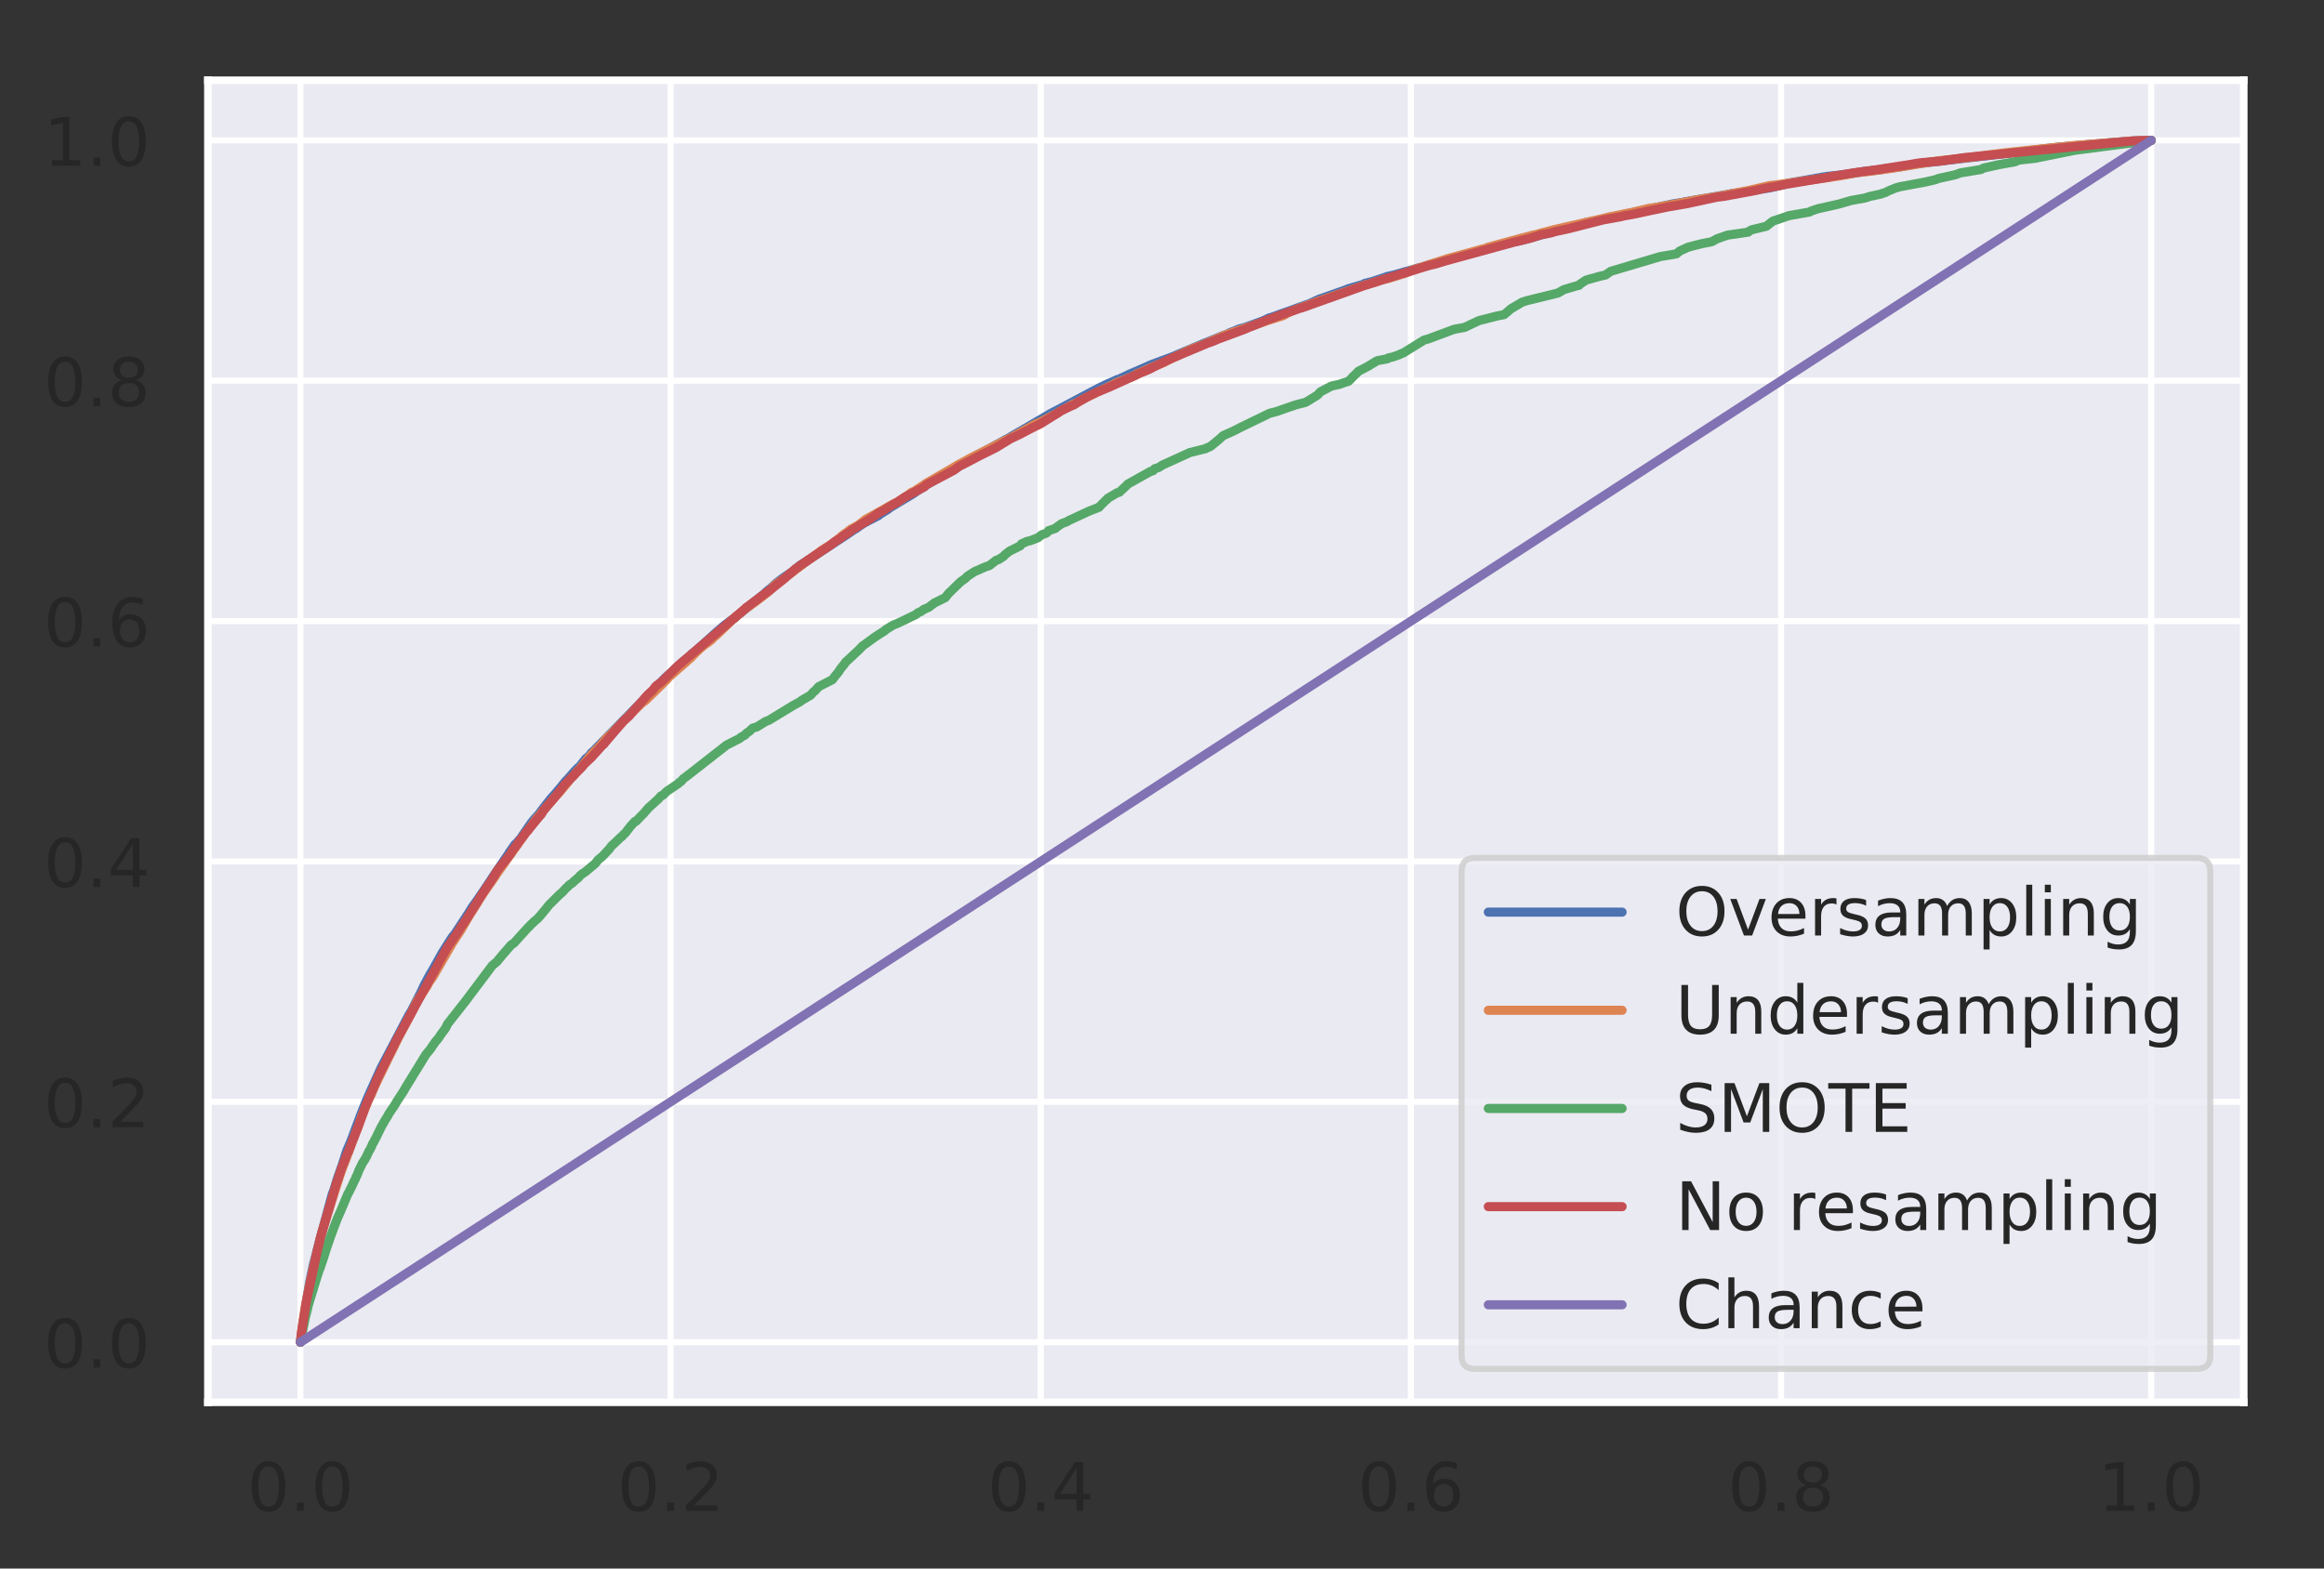 <?xml version="1.0" encoding="utf-8" standalone="no"?>
<!DOCTYPE svg PUBLIC "-//W3C//DTD SVG 1.1//EN"
  "http://www.w3.org/Graphics/SVG/1.1/DTD/svg11.dtd">
<!-- Created with matplotlib (http://matplotlib.org/) -->
<svg version="1.1" viewBox="0 0 382.193 257.986" xmlns="http://www.w3.org/2000/svg" xmlns:xlink="http://www.w3.org/1999/xlink">
 <rect x="0" y="0" width="382.193" height="257.986" fill="#333333" stroke="none"/>
 <defs>
  <style type="text/css">
*{stroke-linecap:butt;stroke-linejoin:round;}
  </style>
 </defs>
 <g id="figure_1">
  <g id="patch_1">
   <path d="M 0 257.986 
L 382.193 257.986 
L 382.193 0 
L 0 0 
z
" style="fill:none;"/>
  </g>
  <g id="axes_1">
   <g id="patch_2">
    <path d="M 34.193 230.64 
L 368.993 230.64 
L 368.993 13.2 
L 34.193 13.2 
z
" style="fill:#eaeaf2;"/>
   </g>
   <g id="matplotlib.axis_1">
    <g id="xtick_1">
     <g id="line2d_1">
      <path clip-path="url(#p446c14ce14)" d="M 49.412 230.64 
L 49.412 13.2 
" style="fill:none;stroke:#ffffff;stroke-linecap:round;"/>
     </g>
     <g id="text_1">
      <!-- 0.0 -->
      <defs>
       <path d="M 31.781 66.406 
Q 24.172 66.406 20.328 58.906 
Q 16.5 51.422 16.5 36.375 
Q 16.5 21.391 20.328 13.891 
Q 24.172 6.391 31.781 6.391 
Q 39.453 6.391 43.281 13.891 
Q 47.125 21.391 47.125 36.375 
Q 47.125 51.422 43.281 58.906 
Q 39.453 66.406 31.781 66.406 
z
M 31.781 74.219 
Q 44.047 74.219 50.516 64.516 
Q 56.984 54.828 56.984 36.375 
Q 56.984 17.969 50.516 8.266 
Q 44.047 -1.422 31.781 -1.422 
Q 19.531 -1.422 13.062 8.266 
Q 6.594 17.969 6.594 36.375 
Q 6.594 54.828 13.062 64.516 
Q 19.531 74.219 31.781 74.219 
z
" id="DejaVuSans-30"/>
       <path d="M 10.688 12.406 
L 21 12.406 
L 21 0 
L 10.688 0 
z
" id="DejaVuSans-2e"/>
      </defs>
      <g style="fill:#262626;" transform="translate(40.665 248.498)scale(0.11 -0.11)">
       <use xlink:href="#DejaVuSans-30"/>
       <use x="63.623" xlink:href="#DejaVuSans-2e"/>
       <use x="95.41" xlink:href="#DejaVuSans-30"/>
      </g>
     </g>
    </g>
    <g id="xtick_2">
     <g id="line2d_2">
      <path clip-path="url(#p446c14ce14)" d="M 110.284 230.64 
L 110.284 13.2 
" style="fill:none;stroke:#ffffff;stroke-linecap:round;"/>
     </g>
     <g id="text_2">
      <!-- 0.2 -->
      <defs>
       <path d="M 19.188 8.297 
L 53.609 8.297 
L 53.609 0 
L 7.328 0 
L 7.328 8.297 
Q 12.938 14.109 22.625 23.891 
Q 32.328 33.688 34.812 36.531 
Q 39.547 41.844 41.422 45.531 
Q 43.312 49.219 43.312 52.781 
Q 43.312 58.594 39.234 62.25 
Q 35.156 65.922 28.609 65.922 
Q 23.969 65.922 18.812 64.312 
Q 13.672 62.703 7.812 59.422 
L 7.812 69.391 
Q 13.766 71.781 18.938 73 
Q 24.125 74.219 28.422 74.219 
Q 39.75 74.219 46.484 68.547 
Q 53.219 62.891 53.219 53.422 
Q 53.219 48.922 51.531 44.891 
Q 49.859 40.875 45.406 35.406 
Q 44.188 33.984 37.641 27.219 
Q 31.109 20.453 19.188 8.297 
z
" id="DejaVuSans-32"/>
      </defs>
      <g style="fill:#262626;" transform="translate(101.538 248.498)scale(0.11 -0.11)">
       <use xlink:href="#DejaVuSans-30"/>
       <use x="63.623" xlink:href="#DejaVuSans-2e"/>
       <use x="95.41" xlink:href="#DejaVuSans-32"/>
      </g>
     </g>
    </g>
    <g id="xtick_3">
     <g id="line2d_3">
      <path clip-path="url(#p446c14ce14)" d="M 171.157 230.64 
L 171.157 13.2 
" style="fill:none;stroke:#ffffff;stroke-linecap:round;"/>
     </g>
     <g id="text_3">
      <!-- 0.4 -->
      <defs>
       <path d="M 37.797 64.312 
L 12.891 25.391 
L 37.797 25.391 
z
M 35.203 72.906 
L 47.609 72.906 
L 47.609 25.391 
L 58.016 25.391 
L 58.016 17.188 
L 47.609 17.188 
L 47.609 0 
L 37.797 0 
L 37.797 17.188 
L 4.891 17.188 
L 4.891 26.703 
z
" id="DejaVuSans-34"/>
      </defs>
      <g style="fill:#262626;" transform="translate(162.41 248.498)scale(0.11 -0.11)">
       <use xlink:href="#DejaVuSans-30"/>
       <use x="63.623" xlink:href="#DejaVuSans-2e"/>
       <use x="95.41" xlink:href="#DejaVuSans-34"/>
      </g>
     </g>
    </g>
    <g id="xtick_4">
     <g id="line2d_4">
      <path clip-path="url(#p446c14ce14)" d="M 232.03 230.64 
L 232.03 13.2 
" style="fill:none;stroke:#ffffff;stroke-linecap:round;"/>
     </g>
     <g id="text_4">
      <!-- 0.6 -->
      <defs>
       <path d="M 33.016 40.375 
Q 26.375 40.375 22.484 35.828 
Q 18.609 31.297 18.609 23.391 
Q 18.609 15.531 22.484 10.953 
Q 26.375 6.391 33.016 6.391 
Q 39.656 6.391 43.531 10.953 
Q 47.406 15.531 47.406 23.391 
Q 47.406 31.297 43.531 35.828 
Q 39.656 40.375 33.016 40.375 
z
M 52.594 71.297 
L 52.594 62.312 
Q 48.875 64.062 45.094 64.984 
Q 41.312 65.922 37.594 65.922 
Q 27.828 65.922 22.672 59.328 
Q 17.531 52.734 16.797 39.406 
Q 19.672 43.656 24.016 45.922 
Q 28.375 48.188 33.594 48.188 
Q 44.578 48.188 50.953 41.516 
Q 57.328 34.859 57.328 23.391 
Q 57.328 12.156 50.688 5.359 
Q 44.047 -1.422 33.016 -1.422 
Q 20.359 -1.422 13.672 8.266 
Q 6.984 17.969 6.984 36.375 
Q 6.984 53.656 15.188 63.938 
Q 23.391 74.219 37.203 74.219 
Q 40.922 74.219 44.703 73.484 
Q 48.484 72.75 52.594 71.297 
z
" id="DejaVuSans-36"/>
      </defs>
      <g style="fill:#262626;" transform="translate(223.283 248.498)scale(0.11 -0.11)">
       <use xlink:href="#DejaVuSans-30"/>
       <use x="63.623" xlink:href="#DejaVuSans-2e"/>
       <use x="95.41" xlink:href="#DejaVuSans-36"/>
      </g>
     </g>
    </g>
    <g id="xtick_5">
     <g id="line2d_5">
      <path clip-path="url(#p446c14ce14)" d="M 292.903 230.64 
L 292.903 13.2 
" style="fill:none;stroke:#ffffff;stroke-linecap:round;"/>
     </g>
     <g id="text_5">
      <!-- 0.8 -->
      <defs>
       <path d="M 31.781 34.625 
Q 24.75 34.625 20.719 30.859 
Q 16.703 27.094 16.703 20.516 
Q 16.703 13.922 20.719 10.156 
Q 24.75 6.391 31.781 6.391 
Q 38.812 6.391 42.859 10.172 
Q 46.922 13.969 46.922 20.516 
Q 46.922 27.094 42.891 30.859 
Q 38.875 34.625 31.781 34.625 
z
M 21.922 38.812 
Q 15.578 40.375 12.031 44.719 
Q 8.5 49.078 8.5 55.328 
Q 8.5 64.062 14.719 69.141 
Q 20.953 74.219 31.781 74.219 
Q 42.672 74.219 48.875 69.141 
Q 55.078 64.062 55.078 55.328 
Q 55.078 49.078 51.531 44.719 
Q 48 40.375 41.703 38.812 
Q 48.828 37.156 52.797 32.312 
Q 56.781 27.484 56.781 20.516 
Q 56.781 9.906 50.312 4.234 
Q 43.844 -1.422 31.781 -1.422 
Q 19.734 -1.422 13.25 4.234 
Q 6.781 9.906 6.781 20.516 
Q 6.781 27.484 10.781 32.312 
Q 14.797 37.156 21.922 38.812 
z
M 18.312 54.391 
Q 18.312 48.734 21.844 45.562 
Q 25.391 42.391 31.781 42.391 
Q 38.141 42.391 41.719 45.562 
Q 45.312 48.734 45.312 54.391 
Q 45.312 60.062 41.719 63.234 
Q 38.141 66.406 31.781 66.406 
Q 25.391 66.406 21.844 63.234 
Q 18.312 60.062 18.312 54.391 
z
" id="DejaVuSans-38"/>
      </defs>
      <g style="fill:#262626;" transform="translate(284.156 248.498)scale(0.11 -0.11)">
       <use xlink:href="#DejaVuSans-30"/>
       <use x="63.623" xlink:href="#DejaVuSans-2e"/>
       <use x="95.41" xlink:href="#DejaVuSans-38"/>
      </g>
     </g>
    </g>
    <g id="xtick_6">
     <g id="line2d_6">
      <path clip-path="url(#p446c14ce14)" d="M 353.775 230.64 
L 353.775 13.2 
" style="fill:none;stroke:#ffffff;stroke-linecap:round;"/>
     </g>
     <g id="text_6">
      <!-- 1.0 -->
      <defs>
       <path d="M 12.406 8.297 
L 28.516 8.297 
L 28.516 63.922 
L 10.984 60.406 
L 10.984 69.391 
L 28.422 72.906 
L 38.281 72.906 
L 38.281 8.297 
L 54.391 8.297 
L 54.391 0 
L 12.406 0 
z
" id="DejaVuSans-31"/>
      </defs>
      <g style="fill:#262626;" transform="translate(345.029 248.498)scale(0.11 -0.11)">
       <use xlink:href="#DejaVuSans-31"/>
       <use x="63.623" xlink:href="#DejaVuSans-2e"/>
       <use x="95.41" xlink:href="#DejaVuSans-30"/>
      </g>
     </g>
    </g>
   </g>
   <g id="matplotlib.axis_2">
    <g id="ytick_1">
     <g id="line2d_7">
      <path clip-path="url(#p446c14ce14)" d="M 34.193 220.756 
L 368.993 220.756 
" style="fill:none;stroke:#ffffff;stroke-linecap:round;"/>
     </g>
     <g id="text_7">
      <!-- 0.0 -->
      <g style="fill:#262626;" transform="translate(7.2 224.936)scale(0.11 -0.11)">
       <use xlink:href="#DejaVuSans-30"/>
       <use x="63.623" xlink:href="#DejaVuSans-2e"/>
       <use x="95.41" xlink:href="#DejaVuSans-30"/>
      </g>
     </g>
    </g>
    <g id="ytick_2">
     <g id="line2d_8">
      <path clip-path="url(#p446c14ce14)" d="M 34.193 181.222 
L 368.993 181.222 
" style="fill:none;stroke:#ffffff;stroke-linecap:round;"/>
     </g>
     <g id="text_8">
      <!-- 0.2 -->
      <g style="fill:#262626;" transform="translate(7.2 185.401)scale(0.11 -0.11)">
       <use xlink:href="#DejaVuSans-30"/>
       <use x="63.623" xlink:href="#DejaVuSans-2e"/>
       <use x="95.41" xlink:href="#DejaVuSans-32"/>
      </g>
     </g>
    </g>
    <g id="ytick_3">
     <g id="line2d_9">
      <path clip-path="url(#p446c14ce14)" d="M 34.193 141.687 
L 368.993 141.687 
" style="fill:none;stroke:#ffffff;stroke-linecap:round;"/>
     </g>
     <g id="text_9">
      <!-- 0.4 -->
      <g style="fill:#262626;" transform="translate(7.2 145.866)scale(0.11 -0.11)">
       <use xlink:href="#DejaVuSans-30"/>
       <use x="63.623" xlink:href="#DejaVuSans-2e"/>
       <use x="95.41" xlink:href="#DejaVuSans-34"/>
      </g>
     </g>
    </g>
    <g id="ytick_4">
     <g id="line2d_10">
      <path clip-path="url(#p446c14ce14)" d="M 34.193 102.153 
L 368.993 102.153 
" style="fill:none;stroke:#ffffff;stroke-linecap:round;"/>
     </g>
     <g id="text_10">
      <!-- 0.6 -->
      <g style="fill:#262626;" transform="translate(7.2 106.332)scale(0.11 -0.11)">
       <use xlink:href="#DejaVuSans-30"/>
       <use x="63.623" xlink:href="#DejaVuSans-2e"/>
       <use x="95.41" xlink:href="#DejaVuSans-36"/>
      </g>
     </g>
    </g>
    <g id="ytick_5">
     <g id="line2d_11">
      <path clip-path="url(#p446c14ce14)" d="M 34.193 62.618 
L 368.993 62.618 
" style="fill:none;stroke:#ffffff;stroke-linecap:round;"/>
     </g>
     <g id="text_11">
      <!-- 0.8 -->
      <g style="fill:#262626;" transform="translate(7.2 66.797)scale(0.11 -0.11)">
       <use xlink:href="#DejaVuSans-30"/>
       <use x="63.623" xlink:href="#DejaVuSans-2e"/>
       <use x="95.41" xlink:href="#DejaVuSans-38"/>
      </g>
     </g>
    </g>
    <g id="ytick_6">
     <g id="line2d_12">
      <path clip-path="url(#p446c14ce14)" d="M 34.193 23.084 
L 368.993 23.084 
" style="fill:none;stroke:#ffffff;stroke-linecap:round;"/>
     </g>
     <g id="text_12">
      <!-- 1.0 -->
      <g style="fill:#262626;" transform="translate(7.2 27.263)scale(0.11 -0.11)">
       <use xlink:href="#DejaVuSans-31"/>
       <use x="63.623" xlink:href="#DejaVuSans-2e"/>
       <use x="95.41" xlink:href="#DejaVuSans-30"/>
      </g>
     </g>
    </g>
   </g>
   <g id="line2d_13">
    <path clip-path="url(#p446c14ce14)" d="M 49.412 220.756 
L 50.577 212.889 
L 50.672 212.419 
L 50.901 211.017 
L 51.014 210.484 
L 51.533 208.039 
L 51.923 206.55 
L 52.468 204.392 
L 52.534 204.153 
L 54.5 196.93 
L 54.517 196.859 
L 54.517 196.851 
L 54.686 196.277 
L 54.746 196.174 
L 54.92 195.696 
L 55.04 195.338 
L 55.491 193.84 
L 56.271 191.635 
L 56.742 190.153 
L 57.022 189.27 
L 57.103 189.086 
L 57.11 189.086 
L 57.529 188.099 
L 57.594 187.956 
L 57.697 187.685 
L 57.702 187.685 
L 59.05 184.093 
L 59.282 183.472 
L 59.309 183.401 
L 59.309 183.393 
L 59.771 182.222 
L 60.173 181.211 
L 60.208 181.139 
L 60.822 179.722 
L 62.621 175.74 
L 62.649 175.676 
L 67.235 166.964 
L 67.656 166.264 
L 69.229 163.174 
L 69.724 162.115 
L 70.192 161.231 
L 70.309 160.992 
L 70.725 160.251 
L 71.094 159.638 
L 71.154 159.543 
L 72.565 157.01 
L 72.714 156.739 
L 73.916 154.82 
L 74.441 154.04 
L 74.628 153.825 
L 74.963 153.371 
L 77.299 149.803 
L 77.345 149.7 
L 77.673 149.182 
L 77.936 148.816 
L 78.115 148.585 
L 79.379 146.754 
L 79.648 146.363 
L 80.965 144.365 
L 82.927 141.466 
L 83.229 141.028 
L 83.647 140.423 
L 83.744 140.224 
L 84.691 138.894 
L 85.064 138.567 
L 85.126 138.456 
L 85.592 137.93 
L 87.412 135.286 
L 87.463 135.223 
L 87.906 134.689 
L 88.626 133.901 
L 89.034 133.335 
L 89.059 133.311 
L 89.059 133.304 
L 90.037 132.045 
L 90.719 131.201 
L 90.825 131.082 
L 90.83 131.082 
L 90.855 131.058 
L 90.855 131.05 
L 91.176 130.707 
L 92.026 129.704 
L 92.148 129.553 
L 92.24 129.465 
L 92.486 129.139 
L 93.101 128.39 
L 93.242 128.279 
L 94.54 126.798 
L 94.93 126.399 
L 95.277 126.097 
L 95.36 126.025 
L 96.348 124.767 
L 96.613 124.552 
L 96.804 124.401 
L 97.103 124.058 
L 97.239 123.835 
L 97.769 123.389 
L 97.976 123.142 
L 109.447 111.436 
L 109.682 111.229 
L 109.804 111.102 
L 110.367 110.624 
L 110.843 110.162 
L 111.801 109.318 
L 112.288 108.824 
L 112.451 108.721 
L 112.597 108.617 
L 113.247 108.084 
L 113.425 107.98 
L 113.763 107.558 
L 114.297 107.168 
L 118.013 103.807 
L 118.13 103.728 
L 119.118 102.852 
L 120.498 101.833 
L 120.681 101.729 
L 120.964 101.538 
L 121.144 101.323 
L 121.263 101.219 
L 121.381 101.14 
L 125.452 97.859 
L 125.741 97.66 
L 125.904 97.445 
L 126.433 96.999 
L 126.806 96.696 
L 127.51 96.035 
L 128.535 95.231 
L 129.161 94.793 
L 130.219 94.084 
L 130.35 94.005 
L 130.433 93.917 
L 131.58 92.969 
L 132.082 92.651 
L 139.387 87.849 
L 139.915 87.483 
L 140.515 87.069 
L 140.743 86.965 
L 141.211 86.631 
L 141.308 86.543 
L 142.144 86.002 
L 144.475 84.791 
L 144.797 84.528 
L 146.008 83.788 
L 146.116 83.676 
L 146.613 83.334 
L 146.973 83.143 
L 147.078 83.071 
L 150.199 81.192 
L 150.87 80.706 
L 150.945 80.674 
L 151.893 80.029 
L 154.396 78.508 
L 154.847 78.182 
L 154.968 78.118 
L 157.787 76.637 
L 157.817 76.589 
L 160.595 74.885 
L 161.369 74.503 
L 166.196 71.867 
L 166.267 71.803 
L 166.272 71.803 
L 167.522 71.078 
L 167.696 70.983 
L 172.766 68.02 
L 173.101 67.845 
L 179.979 64.206 
L 180.073 64.166 
L 180.077 64.166 
L 180.603 63.88 
L 181.791 63.298 
L 182.211 63.099 
L 183.306 62.629 
L 183.676 62.438 
L 183.955 62.382 
L 185.576 61.626 
L 185.576 61.61 
L 185.579 61.61 
L 186.649 61.156 
L 189.091 60.081 
L 189.105 60.057 
L 192.904 58.64 
L 193.713 58.281 
L 197.995 56.474 
L 198.274 56.37 
L 201.095 55.216 
L 201.179 55.176 
L 201.546 55.056 
L 201.717 54.993 
L 202.342 54.682 
L 203.042 54.427 
L 203.123 54.387 
L 203.758 54.109 
L 204.178 54.005 
L 204.527 53.91 
L 204.835 53.814 
L 207.614 52.811 
L 207.614 52.803 
L 207.631 52.803 
L 208.741 52.277 
L 209.17 52.174 
L 209.24 52.142 
L 210.571 51.656 
L 211.199 51.441 
L 214.876 50.103 
L 215.097 50.055 
L 216.943 49.203 
L 217.621 48.98 
L 220.08 48.104 
L 221.22 47.698 
L 221.798 47.467 
L 224.128 46.79 
L 224.476 46.599 
L 225.577 46.336 
L 227.909 45.564 
L 228.06 45.492 
L 228.757 45.341 
L 229.317 45.206 
L 233.353 44.035 
L 233.681 43.971 
L 235.546 43.39 
L 235.863 43.326 
L 238.784 42.434 
L 239.952 42.108 
L 240.079 42.052 
L 240.587 41.933 
L 240.909 41.829 
L 242.404 41.439 
L 243.24 41.184 
L 243.619 41.081 
L 248.166 39.99 
L 248.279 39.934 
L 250.399 39.48 
L 260.974 36.565 
L 261.568 36.462 
L 275.133 33.531 
L 276.739 33.285 
L 277.071 33.197 
L 284.26 31.963 
L 284.689 31.859 
L 285.115 31.788 
L 286.085 31.7 
L 286.114 31.676 
L 290.13 31.031 
L 290.276 31.007 
L 291.101 30.888 
L 291.889 30.673 
L 292.45 30.585 
L 294.307 30.091 
L 299.921 29.104 
L 300.603 29 
L 302.15 28.849 
L 303.005 28.753 
L 306.031 28.3 
L 306.311 28.228 
L 308.69 27.973 
L 309.472 27.878 
L 309.832 27.782 
L 310.223 27.718 
L 311.039 27.631 
L 312.524 27.424 
L 315.412 26.914 
L 333.238 24.851 
L 334.488 24.692 
L 334.89 24.636 
L 335.641 24.549 
L 338.488 24.198 
L 347.038 23.458 
L 348.554 23.354 
L 351.732 23.123 
L 353.775 23.084 
L 353.775 23.084 
" style="fill:none;stroke:#4c72b0;stroke-linecap:round;stroke-width:1.5;"/>
   </g>
   <g id="line2d_14">
    <path clip-path="url(#p446c14ce14)" d="M 49.412 220.756 
L 49.86 217.093 
L 49.948 216.623 
L 50.214 214.824 
L 50.232 214.76 
L 50.702 212.435 
L 50.886 211.511 
L 51.161 210.189 
L 51.25 209.879 
L 51.485 208.652 
L 51.508 208.62 
L 52.985 202.449 
L 55.973 193.052 
L 56.5 191.619 
L 56.626 191.34 
L 56.662 191.252 
L 58.52 186.259 
L 58.736 185.805 
L 58.844 185.479 
L 58.952 185.264 
L 59.5 183.576 
L 60.651 180.789 
L 61.038 180.048 
L 61.448 179.029 
L 61.514 178.877 
L 62.103 177.675 
L 62.283 177.277 
L 62.287 177.269 
L 63.57 174.633 
L 63.66 174.434 
L 63.662 174.434 
L 64.412 172.937 
L 65.475 170.739 
L 66.284 169.202 
L 66.443 168.915 
L 67.568 166.821 
L 67.761 166.391 
L 67.911 166.144 
L 68.504 164.822 
L 68.532 164.759 
L 69.363 163.476 
L 70.273 162.131 
L 70.46 161.701 
L 71.199 160.649 
L 74.346 155.187 
L 75.394 153.57 
L 75.785 152.989 
L 77.193 150.56 
L 78.507 148.497 
L 78.93 147.773 
L 79.48 146.929 
L 81.497 144.038 
L 81.516 143.974 
L 86.531 136.903 
L 86.862 136.545 
L 86.972 136.377 
L 86.991 136.353 
L 88.29 134.562 
L 88.325 134.53 
L 88.761 134.076 
L 88.83 133.972 
L 89.127 133.574 
L 89.945 132.627 
L 90.042 132.531 
L 91.349 130.994 
L 91.464 130.859 
L 91.855 130.477 
L 93.082 129.027 
L 93.179 128.924 
L 93.219 128.86 
L 93.775 128.159 
L 93.968 127.912 
L 94.274 127.681 
L 94.656 127.18 
L 94.908 126.885 
L 94.967 126.813 
L 95.085 126.734 
L 97.247 124.114 
L 98.381 122.975 
L 98.664 122.68 
L 99.922 121.199 
L 100.174 121.04 
L 100.186 121.032 
L 102.977 118.181 
L 103.11 118.03 
L 103.158 117.982 
L 103.165 117.982 
L 105.602 115.593 
L 106.133 115.227 
L 108.993 112.432 
L 109.369 112.05 
L 109.488 111.954 
L 109.561 111.874 
L 110.091 111.277 
L 112.149 109.477 
L 112.865 108.856 
L 113.233 108.498 
L 113.496 108.283 
L 113.623 108.195 
L 113.905 107.861 
L 115.142 106.658 
L 115.397 106.467 
L 115.492 106.356 
L 115.494 106.356 
L 116.099 105.894 
L 116.447 105.663 
L 116.659 105.48 
L 116.821 105.376 
L 116.937 105.273 
L 117.279 104.93 
L 117.41 104.787 
L 117.895 104.397 
L 118.106 104.19 
L 119.548 102.804 
L 120.502 101.88 
L 120.646 101.793 
L 121.163 101.291 
L 121.956 100.67 
L 122.054 100.582 
L 122.058 100.582 
L 122.251 100.359 
L 123 99.85 
L 123.138 99.746 
L 124.07 99.093 
L 124.265 98.958 
L 126.371 97.333 
L 127.34 96.298 
L 129.243 94.92 
L 129.317 94.849 
L 132.08 92.762 
L 132.224 92.611 
L 133.255 91.894 
L 134.594 90.923 
L 135.036 90.565 
L 136.43 89.705 
L 137.601 88.837 
L 138.4 88.199 
L 138.509 88.088 
L 139.016 87.714 
L 139.238 87.61 
L 139.308 87.515 
L 139.841 87.093 
L 141.164 86.368 
L 142.357 85.42 
L 142.85 85.157 
L 147.002 82.832 
L 147.634 82.569 
L 148.715 81.805 
L 148.858 81.741 
L 149.596 81.224 
L 149.878 80.985 
L 150.312 80.825 
L 152.3 79.512 
L 152.305 79.496 
L 156.801 76.9 
L 156.876 76.852 
L 157.585 76.43 
L 159.36 75.474 
L 159.532 75.371 
L 166.622 71.787 
L 170.193 69.788 
L 171.058 69.438 
L 171.615 69.135 
L 173.949 67.917 
L 174.375 67.614 
L 174.869 67.367 
L 176.453 66.492 
L 177.117 66.245 
L 177.698 65.894 
L 177.944 65.751 
L 178.682 65.361 
L 183.27 63.155 
L 183.423 63.02 
L 185.406 62.271 
L 185.715 62.12 
L 186.123 62.016 
L 187.126 61.411 
L 187.348 61.339 
L 190.381 60.001 
L 190.477 59.978 
L 191.458 59.587 
L 191.57 59.516 
L 192.935 58.823 
L 195.87 57.437 
L 196.78 57.079 
L 197.414 56.856 
L 197.64 56.776 
L 200.995 55.319 
L 201.116 55.239 
L 202.213 54.841 
L 202.684 54.674 
L 209.076 52.516 
L 209.574 52.365 
L 210.964 51.935 
L 211.317 51.759 
L 211.709 51.505 
L 212.252 51.266 
L 212.46 51.154 
L 216.273 49.729 
L 216.558 49.625 
L 221.158 48.033 
L 224.34 46.926 
L 224.516 46.854 
L 224.949 46.766 
L 226.873 46.169 
L 227.042 46.113 
L 227.298 46.01 
L 228.265 45.803 
L 229.56 45.421 
L 229.829 45.333 
L 231.266 44.887 
L 231.512 44.752 
L 231.884 44.624 
L 232.008 44.545 
L 232.282 44.401 
L 233.349 44.075 
L 235.289 43.438 
L 235.6 43.334 
L 238.25 42.49 
L 240.755 41.813 
L 240.806 41.789 
L 243.376 41.089 
L 243.709 40.977 
L 244.249 40.874 
L 244.468 40.778 
L 244.662 40.675 
L 251.108 38.923 
L 251.441 38.851 
L 252.066 38.676 
L 252.584 38.588 
L 253.088 38.437 
L 253.234 38.381 
L 255.752 37.728 
L 263.823 35.897 
L 264.54 35.697 
L 266.7 35.283 
L 266.937 35.212 
L 268.377 34.933 
L 271.164 34.272 
L 272.826 34.033 
L 272.91 34.009 
L 275.301 33.595 
L 276.993 33.261 
L 280.177 32.671 
L 280.202 32.663 
L 282.043 32.393 
L 282.363 32.321 
L 282.935 32.233 
L 286.925 31.445 
L 287.298 31.381 
L 287.804 31.286 
L 287.813 31.27 
L 291.029 30.521 
L 291.853 30.442 
L 302.628 28.913 
L 302.668 28.905 
L 305.402 28.395 
L 307.161 28.212 
L 310.411 27.774 
L 311 27.694 
L 318.261 26.516 
L 318.338 26.492 
L 323.346 25.934 
L 323.417 25.934 
L 329.431 25.17 
L 337.911 24.27 
L 338.123 24.238 
L 339.326 24.135 
L 340.593 23.976 
L 350.655 23.187 
L 353.775 23.084 
L 353.775 23.084 
" style="fill:none;stroke:#dd8452;stroke-linecap:round;stroke-width:1.5;"/>
   </g>
   <g id="line2d_15">
    <path clip-path="url(#p446c14ce14)" d="M 49.412 220.756 
L 49.417 220.653 
L 49.528 220.008 
L 49.556 219.904 
L 49.872 218.375 
L 49.894 218.288 
L 49.894 218.272 
L 50.241 216.536 
L 50.289 216.432 
L 50.391 215.907 
L 50.396 215.907 
L 50.441 215.803 
L 50.704 214.688 
L 50.756 214.513 
L 50.865 214.123 
L 50.867 214.123 
L 50.9 214.019 
L 51.889 210.778 
L 51.915 210.691 
L 51.915 210.683 
L 52.095 210.125 
L 52.401 209.154 
L 52.435 209.05 
L 52.599 208.644 
L 52.646 208.541 
L 52.836 207.959 
L 52.865 207.864 
L 53.041 207.378 
L 53.07 207.275 
L 53.181 206.964 
L 53.207 206.876 
L 53.504 205.913 
L 53.537 205.809 
L 53.728 205.204 
L 53.777 205.101 
L 53.888 204.71 
L 53.948 204.607 
L 54.059 204.241 
L 54.106 204.137 
L 54.288 203.588 
L 54.423 203.181 
L 54.473 203.078 
L 54.651 202.584 
L 54.679 202.528 
L 54.973 201.692 
L 55.026 201.589 
L 55.197 201.143 
L 55.565 200.195 
L 55.676 199.98 
L 55.716 199.877 
L 55.878 199.494 
L 55.933 199.399 
L 56.057 199.104 
L 57.237 196.293 
L 57.33 196.19 
L 57.641 195.521 
L 57.712 195.425 
L 57.712 195.417 
L 57.978 194.852 
L 57.983 194.844 
L 58.18 194.398 
L 58.444 193.904 
L 58.549 193.586 
L 58.635 193.442 
L 58.74 193.219 
L 58.744 193.219 
L 58.927 192.757 
L 59.033 192.463 
L 59.034 192.463 
L 59.269 191.993 
L 59.32 191.874 
L 59.608 191.3 
L 59.672 191.197 
L 59.816 190.974 
L 59.958 190.783 
L 60.247 190.257 
L 60.294 190.153 
L 60.4 189.938 
L 60.686 189.293 
L 60.798 189.19 
L 60.903 188.967 
L 60.908 188.967 
L 60.94 188.879 
L 60.94 188.863 
L 61.145 188.473 
L 61.252 188.163 
L 61.4 187.948 
L 61.71 187.326 
L 61.783 187.223 
L 62.065 186.65 
L 62.138 186.474 
L 62.14 186.474 
L 62.773 185.208 
L 62.822 185.129 
L 63.351 184.197 
L 63.754 183.576 
L 63.907 183.265 
L 63.966 183.162 
L 64.433 182.461 
L 64.684 182.111 
L 64.793 181.935 
L 64.794 181.935 
L 64.942 181.712 
L 65.228 181.211 
L 66.253 179.642 
L 66.327 179.538 
L 66.538 179.164 
L 66.59 179.077 
L 66.684 178.901 
L 69.976 173.55 
L 70.048 173.423 
L 70.065 173.423 
L 70.87 172.435 
L 70.98 172.26 
L 71.028 172.156 
L 71.185 171.949 
L 71.47 171.551 
L 71.617 171.304 
L 71.949 170.962 
L 72.27 170.516 
L 72.476 170.189 
L 73.18 169.242 
L 73.258 169.138 
L 73.349 168.915 
L 73.439 168.796 
L 73.547 168.493 
L 76.499 164.735 
L 77.098 163.946 
L 77.19 163.819 
L 80.941 158.826 
L 81.789 158.101 
L 82.007 157.799 
L 82.109 157.695 
L 82.242 157.536 
L 82.57 157.13 
L 83.777 155.744 
L 83.943 155.545 
L 84.001 155.465 
L 84.543 155.091 
L 86.817 152.575 
L 87.094 152.336 
L 87.22 152.153 
L 87.439 151.954 
L 87.772 151.651 
L 87.778 151.619 
L 88.156 151.309 
L 88.534 150.974 
L 88.699 150.759 
L 88.981 150.464 
L 89.095 150.289 
L 89.154 150.249 
L 90.259 148.896 
L 90.282 148.848 
L 92.049 147.096 
L 92.401 146.809 
L 92.979 146.196 
L 93.096 146.061 
L 93.39 145.822 
L 93.611 145.559 
L 94.107 145.24 
L 94.513 144.85 
L 94.867 144.564 
L 94.944 144.476 
L 95.137 144.341 
L 95.41 143.998 
L 95.839 143.664 
L 96.191 143.449 
L 97.907 142.015 
L 98.382 141.402 
L 98.979 140.916 
L 99.094 140.821 
L 100.146 139.69 
L 100.248 139.587 
L 100.495 139.212 
L 100.814 138.902 
L 100.923 138.814 
L 102.154 137.644 
L 102.27 137.572 
L 102.287 137.572 
L 102.591 137.206 
L 102.799 137.054 
L 103.671 135.923 
L 104.068 135.485 
L 104.403 135.119 
L 104.403 135.111 
L 104.438 135.111 
L 104.631 135.055 
L 105.5 134.14 
L 105.902 133.757 
L 106.014 133.59 
L 106.515 133.033 
L 106.596 132.929 
L 106.708 132.818 
L 108.256 131.424 
L 108.725 130.891 
L 108.997 130.795 
L 109.387 130.429 
L 109.582 130.23 
L 109.752 130.094 
L 111.585 128.86 
L 111.721 128.669 
L 111.939 128.573 
L 112.082 128.438 
L 112.303 128.143 
L 112.408 128.048 
L 112.809 127.769 
L 112.923 127.65 
L 113.147 127.506 
L 119.505 122.537 
L 121.67 121.438 
L 121.836 121.255 
L 122.06 121.128 
L 122.322 121.008 
L 122.56 120.849 
L 122.667 120.674 
L 123.341 120.196 
L 123.49 120.021 
L 123.805 119.742 
L 124.44 119.575 
L 125.917 118.659 
L 126.441 118.468 
L 130.453 116.023 
L 131.546 115.426 
L 131.752 115.283 
L 131.813 115.211 
L 133.318 114.335 
L 133.403 114.216 
L 133.405 114.216 
L 133.827 113.754 
L 134.016 113.634 
L 134.661 112.925 
L 136.887 111.787 
L 137.332 111.197 
L 137.955 110.449 
L 138.063 110.226 
L 138.561 109.573 
L 138.791 109.326 
L 139.058 108.904 
L 139.266 108.729 
L 141.145 106.977 
L 141.776 106.34 
L 141.794 106.292 
L 143.653 104.946 
L 143.916 104.747 
L 145.534 103.712 
L 145.602 103.6 
L 146.82 102.852 
L 146.864 102.82 
L 146.867 102.82 
L 147.665 102.502 
L 150.643 101.068 
L 150.912 100.813 
L 151.463 100.566 
L 151.608 100.463 
L 151.909 100.24 
L 152.755 99.874 
L 153.201 99.515 
L 153.508 99.308 
L 153.662 99.165 
L 153.683 99.165 
L 155.447 98.297 
L 155.551 98.177 
L 155.808 97.827 
L 156.062 97.532 
L 156.165 97.437 
L 158.005 95.653 
L 158.175 95.55 
L 158.514 95.303 
L 158.868 95.048 
L 159.06 94.793 
L 159.324 94.634 
L 160.27 94.013 
L 161.199 93.622 
L 161.288 93.559 
L 162.093 93.224 
L 162.418 93.113 
L 162.674 93.041 
L 163.846 92.141 
L 164.177 92.062 
L 165.074 91.48 
L 165.269 91.233 
L 166.039 90.636 
L 167.779 89.776 
L 167.992 89.45 
L 168.666 89.163 
L 168.803 89.075 
L 169.45 88.924 
L 170.729 88.43 
L 171.289 87.969 
L 172.055 87.698 
L 172.251 87.531 
L 172.449 87.276 
L 173.54 86.917 
L 173.69 86.782 
L 173.755 86.718 
L 174.607 86.121 
L 175.449 85.818 
L 175.749 85.619 
L 179.112 84.067 
L 180.759 83.421 
L 180.838 83.302 
L 181.636 82.506 
L 181.877 82.259 
L 182.019 82.179 
L 182.154 81.972 
L 183.656 81.096 
L 183.669 81.064 
L 184.077 80.961 
L 185.344 79.774 
L 185.436 79.639 
L 185.437 79.639 
L 189.246 77.513 
L 189.613 77.425 
L 189.9 77.091 
L 190.515 76.908 
L 191.144 76.501 
L 195.448 74.542 
L 195.45 74.534 
L 195.68 74.431 
L 198.316 73.778 
L 198.388 73.698 
L 198.994 73.467 
L 199.204 73.3 
L 199.284 73.252 
L 199.776 72.838 
L 199.808 72.822 
L 200.373 72.353 
L 200.504 72.249 
L 201.148 71.652 
L 202.421 71.086 
L 203.037 70.8 
L 203.569 70.529 
L 203.907 70.346 
L 208.804 67.973 
L 209.936 67.686 
L 211.272 67.216 
L 213.147 66.571 
L 214.601 66.205 
L 214.663 66.181 
L 214.919 66.054 
L 216.663 64.986 
L 217.137 64.453 
L 218.945 63.505 
L 220.443 63.171 
L 220.617 63.075 
L 221.806 62.693 
L 221.97 62.51 
L 222.105 62.398 
L 222.397 62.056 
L 222.838 61.626 
L 223.182 61.315 
L 223.348 61.108 
L 223.354 61.092 
L 224.943 60.264 
L 226.472 59.333 
L 228.205 58.998 
L 228.329 58.863 
L 228.939 58.743 
L 230.184 58.313 
L 230.299 58.226 
L 230.805 58.035 
L 234.199 55.924 
L 234.87 55.749 
L 239.129 54.164 
L 240.851 53.846 
L 243.205 52.739 
L 246.226 51.966 
L 247.345 51.751 
L 247.718 51.449 
L 248.518 50.764 
L 250.347 49.689 
L 251.156 49.434 
L 256.199 48.2 
L 257.193 47.634 
L 259.085 47.069 
L 259.681 46.918 
L 259.801 46.798 
L 259.846 46.727 
L 260.842 46.066 
L 263.049 45.453 
L 264.088 45.214 
L 264.129 45.15 
L 264.917 44.616 
L 273.02 42.203 
L 275.699 41.75 
L 276.238 41.288 
L 277.63 40.651 
L 279.817 40.085 
L 281.537 39.751 
L 282.339 39.289 
L 284.084 38.676 
L 287.503 38.182 
L 287.57 38.071 
L 288.054 37.8 
L 290.485 37.211 
L 291.542 36.374 
L 294.243 35.459 
L 297.61 34.869 
L 297.845 34.71 
L 298.868 34.36 
L 298.885 34.352 
L 302.404 33.563 
L 304.418 32.974 
L 306.734 32.56 
L 307.474 32.313 
L 309.39 31.899 
L 309.533 31.811 
L 309.994 31.692 
L 310.66 31.357 
L 311.729 30.92 
L 312.49 30.705 
L 316.61 29.94 
L 318.295 29.55 
L 318.837 29.343 
L 321.493 28.761 
L 321.561 28.738 
L 322.43 28.427 
L 325.774 27.878 
L 326.198 27.647 
L 328.653 27.097 
L 331.402 26.603 
L 331.726 26.444 
L 332.122 26.317 
L 334.659 26.038 
L 340.871 24.788 
L 341.23 24.716 
L 353.775 23.084 
L 353.775 23.084 
" style="fill:none;stroke:#55a868;stroke-linecap:round;stroke-width:1.5;"/>
   </g>
   <g id="line2d_16">
    <path clip-path="url(#p446c14ce14)" d="M 49.412 220.756 
L 49.567 219.259 
L 49.58 219.18 
L 49.58 219.172 
L 50.365 214.179 
L 52.277 205.292 
L 52.341 205.156 
L 52.631 203.842 
L 52.649 203.747 
L 55.339 194.549 
L 55.383 194.446 
L 55.549 194.04 
L 55.597 193.944 
L 55.708 193.57 
L 56.123 192.28 
L 57.142 189.676 
L 57.256 189.532 
L 58.054 187.422 
L 58.305 186.825 
L 59.804 182.859 
L 60.025 182.158 
L 60.152 181.832 
L 61.644 178.431 
L 61.739 178.137 
L 61.74 178.137 
L 61.952 177.556 
L 62.211 177.086 
L 62.405 176.688 
L 62.704 176.082 
L 64.659 172.18 
L 64.735 172.077 
L 64.909 171.623 
L 73.512 155.887 
L 75.365 153.196 
L 75.903 152.312 
L 76.306 151.786 
L 80.034 145.901 
L 80.565 145.193 
L 81.385 143.879 
L 81.43 143.783 
L 81.794 143.154 
L 83.665 140.813 
L 84.079 140.248 
L 84.264 139.865 
L 84.588 139.475 
L 84.729 139.308 
L 85.012 138.934 
L 85.309 138.472 
L 86.214 137.325 
L 86.463 136.935 
L 86.665 136.752 
L 86.745 136.664 
L 86.745 136.656 
L 86.773 136.616 
L 88.758 134.203 
L 88.871 134.092 
L 89.028 133.909 
L 89.372 133.335 
L 90.074 132.459 
L 91.097 131.289 
L 91.351 130.97 
L 92.654 129.354 
L 92.826 129.083 
L 95.122 126.734 
L 95.212 126.654 
L 95.754 126.105 
L 96.041 125.738 
L 96.15 125.627 
L 97.34 124.504 
L 97.412 124.401 
L 97.545 124.257 
L 99.026 122.617 
L 99.335 122.37 
L 99.406 122.243 
L 102.583 118.524 
L 102.59 118.524 
L 103.435 117.799 
L 104.375 116.668 
L 104.472 116.565 
L 105.58 115.354 
L 106.452 114.343 
L 107.306 113.563 
L 107.903 112.798 
L 108.657 112.272 
L 109.256 111.691 
L 109.64 111.317 
L 110.21 110.759 
L 111.542 109.461 
L 112.382 108.753 
L 112.389 108.729 
L 122.437 100.216 
L 122.626 100.025 
L 122.691 99.953 
L 126.438 97.158 
L 126.77 96.943 
L 128.777 95.335 
L 129.999 94.275 
L 130.328 94.005 
L 130.431 93.901 
L 130.901 93.487 
L 131.124 93.384 
L 131.444 93.097 
L 132.726 92.261 
L 132.889 92.125 
L 136.77 89.529 
L 137.259 89.123 
L 138.308 88.47 
L 138.444 88.311 
L 139.867 87.387 
L 139.937 87.3 
L 139.937 87.292 
L 140.029 87.212 
L 143.207 85.285 
L 144.459 84.401 
L 145.161 84.027 
L 145.339 83.947 
L 145.76 83.652 
L 146.11 83.429 
L 147.511 82.609 
L 148.941 81.693 
L 152.04 80.069 
L 152.28 79.774 
L 156.932 77.306 
L 157.756 76.692 
L 158.409 76.374 
L 161.507 74.757 
L 161.63 74.702 
L 163.735 73.658 
L 166.205 72.153 
L 167.881 71.365 
L 167.888 71.349 
L 169.863 70.314 
L 171.022 69.764 
L 174.005 67.901 
L 174.493 67.559 
L 174.727 67.455 
L 175.954 66.858 
L 176.605 66.595 
L 176.875 66.42 
L 177.271 66.149 
L 178.878 65.233 
L 179.068 65.162 
L 179.564 64.875 
L 179.692 64.843 
L 180.447 64.445 
L 180.543 64.437 
L 182.034 63.832 
L 182.267 63.744 
L 187.122 61.546 
L 187.329 61.419 
L 187.452 61.379 
L 188.981 60.75 
L 189.542 60.455 
L 189.835 60.304 
L 191.752 59.38 
L 191.844 59.325 
L 192.711 58.926 
L 198.597 56.442 
L 199.05 56.306 
L 199.223 56.235 
L 199.501 56.131 
L 199.654 56.06 
L 200.169 55.837 
L 204.704 54.148 
L 205.476 53.814 
L 205.899 53.655 
L 208.223 52.699 
L 208.333 52.635 
L 209.088 52.397 
L 209.215 52.357 
L 209.541 52.189 
L 210.218 51.943 
L 212.167 51.258 
L 213.253 50.891 
L 213.681 50.724 
L 214.133 50.621 
L 222.393 47.666 
L 222.505 47.626 
L 224.111 47.045 
L 224.694 46.87 
L 230.111 45.142 
L 232.633 44.409 
L 232.654 44.385 
L 234.669 43.764 
L 235.064 43.661 
L 235.28 43.605 
L 236.099 43.414 
L 237.086 43.111 
L 237.743 42.912 
L 249.033 39.815 
L 249.406 39.743 
L 251.85 39.13 
L 251.871 39.114 
L 253.036 38.747 
L 253.294 38.636 
L 255.013 38.317 
L 255.809 38.079 
L 256.846 37.864 
L 256.959 37.832 
L 257.874 37.641 
L 263.68 36.159 
L 266.672 35.618 
L 266.937 35.53 
L 268.549 35.252 
L 270.991 34.726 
L 274.378 34.017 
L 277.266 33.531 
L 282.308 32.441 
L 283.528 32.289 
L 287.469 31.565 
L 289.02 31.262 
L 289.334 31.158 
L 290.991 30.832 
L 291.017 30.824 
L 291.977 30.673 
L 293.998 30.259 
L 294.408 30.203 
L 297.904 29.614 
L 300.846 29.136 
L 300.996 29.056 
L 301.461 28.976 
L 304.922 28.419 
L 309.085 27.846 
L 311.602 27.448 
L 313.93 27.089 
L 314.513 26.986 
L 315.445 26.826 
L 316.256 26.731 
L 319.088 26.508 
L 320.302 26.317 
L 321.058 26.221 
L 322.946 25.942 
L 350.522 23.195 
L 353.454 23.1 
L 353.673 23.084 
L 353.775 23.084 
L 353.775 23.084 
" style="fill:none;stroke:#c44e52;stroke-linecap:round;stroke-width:1.5;"/>
   </g>
   <g id="line2d_17">
    <path clip-path="url(#p446c14ce14)" d="M 49.412 220.756 
L 353.775 23.084 
" style="fill:none;stroke:#8172b3;stroke-linecap:round;stroke-width:1.5;"/>
   </g>
   <g id="patch_3">
    <path d="M 34.193 230.64 
L 34.193 13.2 
" style="fill:none;stroke:#ffffff;stroke-linecap:square;stroke-linejoin:miter;stroke-width:1.25;"/>
   </g>
   <g id="patch_4">
    <path d="M 368.993 230.64 
L 368.993 13.2 
" style="fill:none;stroke:#ffffff;stroke-linecap:square;stroke-linejoin:miter;stroke-width:1.25;"/>
   </g>
   <g id="patch_5">
    <path d="M 34.193 230.64 
L 368.993 230.64 
" style="fill:none;stroke:#ffffff;stroke-linecap:square;stroke-linejoin:miter;stroke-width:1.25;"/>
   </g>
   <g id="patch_6">
    <path d="M 34.193 13.2 
L 368.993 13.2 
" style="fill:none;stroke:#ffffff;stroke-linecap:square;stroke-linejoin:miter;stroke-width:1.25;"/>
   </g>
   <g id="legend_1">
    <g id="patch_7">
     <path d="M 242.562 225.14 
L 361.293 225.14 
Q 363.493 225.14 363.493 222.94 
L 363.493 143.31 
Q 363.493 141.11 361.293 141.11 
L 242.562 141.11 
Q 240.362 141.11 240.362 143.31 
L 240.362 222.94 
Q 240.362 225.14 242.562 225.14 
z
" style="fill:#eaeaf2;opacity:0.8;stroke:#cccccc;stroke-linejoin:miter;"/>
    </g>
    <g id="line2d_18">
     <path d="M 244.762 150.019 
L 266.762 150.019 
" style="fill:none;stroke:#4c72b0;stroke-linecap:round;stroke-width:1.5;"/>
    </g>
    <g id="line2d_19"/>
    <g id="text_13">
     <!-- Oversampling -->
     <defs>
      <path d="M 39.406 66.219 
Q 28.656 66.219 22.328 58.203 
Q 16.016 50.203 16.016 36.375 
Q 16.016 22.609 22.328 14.594 
Q 28.656 6.594 39.406 6.594 
Q 50.141 6.594 56.422 14.594 
Q 62.703 22.609 62.703 36.375 
Q 62.703 50.203 56.422 58.203 
Q 50.141 66.219 39.406 66.219 
z
M 39.406 74.219 
Q 54.734 74.219 63.906 63.938 
Q 73.094 53.656 73.094 36.375 
Q 73.094 19.141 63.906 8.859 
Q 54.734 -1.422 39.406 -1.422 
Q 24.031 -1.422 14.812 8.828 
Q 5.609 19.094 5.609 36.375 
Q 5.609 53.656 14.812 63.938 
Q 24.031 74.219 39.406 74.219 
z
" id="DejaVuSans-4f"/>
      <path d="M 2.984 54.688 
L 12.5 54.688 
L 29.594 8.797 
L 46.688 54.688 
L 56.203 54.688 
L 35.688 0 
L 23.484 0 
z
" id="DejaVuSans-76"/>
      <path d="M 56.203 29.594 
L 56.203 25.203 
L 14.891 25.203 
Q 15.484 15.922 20.484 11.062 
Q 25.484 6.203 34.422 6.203 
Q 39.594 6.203 44.453 7.469 
Q 49.312 8.734 54.109 11.281 
L 54.109 2.781 
Q 49.266 0.734 44.188 -0.344 
Q 39.109 -1.422 33.891 -1.422 
Q 20.797 -1.422 13.156 6.188 
Q 5.516 13.812 5.516 26.812 
Q 5.516 40.234 12.766 48.109 
Q 20.016 56 32.328 56 
Q 43.359 56 49.781 48.891 
Q 56.203 41.797 56.203 29.594 
z
M 47.219 32.234 
Q 47.125 39.594 43.094 43.984 
Q 39.062 48.391 32.422 48.391 
Q 24.906 48.391 20.391 44.141 
Q 15.875 39.891 15.188 32.172 
z
" id="DejaVuSans-65"/>
      <path d="M 41.109 46.297 
Q 39.594 47.172 37.812 47.578 
Q 36.031 48 33.891 48 
Q 26.266 48 22.188 43.047 
Q 18.109 38.094 18.109 28.812 
L 18.109 0 
L 9.078 0 
L 9.078 54.688 
L 18.109 54.688 
L 18.109 46.188 
Q 20.953 51.172 25.484 53.578 
Q 30.031 56 36.531 56 
Q 37.453 56 38.578 55.875 
Q 39.703 55.766 41.062 55.516 
z
" id="DejaVuSans-72"/>
      <path d="M 44.281 53.078 
L 44.281 44.578 
Q 40.484 46.531 36.375 47.5 
Q 32.281 48.484 27.875 48.484 
Q 21.188 48.484 17.844 46.438 
Q 14.5 44.391 14.5 40.281 
Q 14.5 37.156 16.891 35.375 
Q 19.281 33.594 26.516 31.984 
L 29.594 31.297 
Q 39.156 29.25 43.188 25.516 
Q 47.219 21.781 47.219 15.094 
Q 47.219 7.469 41.188 3.016 
Q 35.156 -1.422 24.609 -1.422 
Q 20.219 -1.422 15.453 -0.562 
Q 10.688 0.297 5.422 2 
L 5.422 11.281 
Q 10.406 8.688 15.234 7.391 
Q 20.062 6.109 24.812 6.109 
Q 31.156 6.109 34.562 8.281 
Q 37.984 10.453 37.984 14.406 
Q 37.984 18.062 35.516 20.016 
Q 33.062 21.969 24.703 23.781 
L 21.578 24.516 
Q 13.234 26.266 9.516 29.906 
Q 5.812 33.547 5.812 39.891 
Q 5.812 47.609 11.281 51.797 
Q 16.75 56 26.812 56 
Q 31.781 56 36.172 55.266 
Q 40.578 54.547 44.281 53.078 
z
" id="DejaVuSans-73"/>
      <path d="M 34.281 27.484 
Q 23.391 27.484 19.188 25 
Q 14.984 22.516 14.984 16.5 
Q 14.984 11.719 18.141 8.906 
Q 21.297 6.109 26.703 6.109 
Q 34.188 6.109 38.703 11.406 
Q 43.219 16.703 43.219 25.484 
L 43.219 27.484 
z
M 52.203 31.203 
L 52.203 0 
L 43.219 0 
L 43.219 8.297 
Q 40.141 3.328 35.547 0.953 
Q 30.953 -1.422 24.312 -1.422 
Q 15.922 -1.422 10.953 3.297 
Q 6 8.016 6 15.922 
Q 6 25.141 12.172 29.828 
Q 18.359 34.516 30.609 34.516 
L 43.219 34.516 
L 43.219 35.406 
Q 43.219 41.609 39.141 45 
Q 35.062 48.391 27.688 48.391 
Q 23 48.391 18.547 47.266 
Q 14.109 46.141 10.016 43.891 
L 10.016 52.203 
Q 14.938 54.109 19.578 55.047 
Q 24.219 56 28.609 56 
Q 40.484 56 46.344 49.844 
Q 52.203 43.703 52.203 31.203 
z
" id="DejaVuSans-61"/>
      <path d="M 52 44.188 
Q 55.375 50.25 60.062 53.125 
Q 64.75 56 71.094 56 
Q 79.641 56 84.281 50.016 
Q 88.922 44.047 88.922 33.016 
L 88.922 0 
L 79.891 0 
L 79.891 32.719 
Q 79.891 40.578 77.094 44.375 
Q 74.312 48.188 68.609 48.188 
Q 61.625 48.188 57.562 43.547 
Q 53.516 38.922 53.516 30.906 
L 53.516 0 
L 44.484 0 
L 44.484 32.719 
Q 44.484 40.625 41.703 44.406 
Q 38.922 48.188 33.109 48.188 
Q 26.219 48.188 22.156 43.531 
Q 18.109 38.875 18.109 30.906 
L 18.109 0 
L 9.078 0 
L 9.078 54.688 
L 18.109 54.688 
L 18.109 46.188 
Q 21.188 51.219 25.484 53.609 
Q 29.781 56 35.688 56 
Q 41.656 56 45.828 52.969 
Q 50 49.953 52 44.188 
z
" id="DejaVuSans-6d"/>
      <path d="M 18.109 8.203 
L 18.109 -20.797 
L 9.078 -20.797 
L 9.078 54.688 
L 18.109 54.688 
L 18.109 46.391 
Q 20.953 51.266 25.266 53.625 
Q 29.594 56 35.594 56 
Q 45.562 56 51.781 48.094 
Q 58.016 40.188 58.016 27.297 
Q 58.016 14.406 51.781 6.484 
Q 45.562 -1.422 35.594 -1.422 
Q 29.594 -1.422 25.266 0.953 
Q 20.953 3.328 18.109 8.203 
z
M 48.688 27.297 
Q 48.688 37.203 44.609 42.844 
Q 40.531 48.484 33.406 48.484 
Q 26.266 48.484 22.188 42.844 
Q 18.109 37.203 18.109 27.297 
Q 18.109 17.391 22.188 11.75 
Q 26.266 6.109 33.406 6.109 
Q 40.531 6.109 44.609 11.75 
Q 48.688 17.391 48.688 27.297 
z
" id="DejaVuSans-70"/>
      <path d="M 9.422 75.984 
L 18.406 75.984 
L 18.406 0 
L 9.422 0 
z
" id="DejaVuSans-6c"/>
      <path d="M 9.422 54.688 
L 18.406 54.688 
L 18.406 0 
L 9.422 0 
z
M 9.422 75.984 
L 18.406 75.984 
L 18.406 64.594 
L 9.422 64.594 
z
" id="DejaVuSans-69"/>
      <path d="M 54.891 33.016 
L 54.891 0 
L 45.906 0 
L 45.906 32.719 
Q 45.906 40.484 42.875 44.328 
Q 39.844 48.188 33.797 48.188 
Q 26.516 48.188 22.312 43.547 
Q 18.109 38.922 18.109 30.906 
L 18.109 0 
L 9.078 0 
L 9.078 54.688 
L 18.109 54.688 
L 18.109 46.188 
Q 21.344 51.125 25.703 53.562 
Q 30.078 56 35.797 56 
Q 45.219 56 50.047 50.172 
Q 54.891 44.344 54.891 33.016 
z
" id="DejaVuSans-6e"/>
      <path d="M 45.406 27.984 
Q 45.406 37.75 41.375 43.109 
Q 37.359 48.484 30.078 48.484 
Q 22.859 48.484 18.828 43.109 
Q 14.797 37.75 14.797 27.984 
Q 14.797 18.266 18.828 12.891 
Q 22.859 7.516 30.078 7.516 
Q 37.359 7.516 41.375 12.891 
Q 45.406 18.266 45.406 27.984 
z
M 54.391 6.781 
Q 54.391 -7.172 48.188 -13.984 
Q 42 -20.797 29.203 -20.797 
Q 24.469 -20.797 20.266 -20.094 
Q 16.062 -19.391 12.109 -17.922 
L 12.109 -9.188 
Q 16.062 -11.328 19.922 -12.344 
Q 23.781 -13.375 27.781 -13.375 
Q 36.625 -13.375 41.016 -8.766 
Q 45.406 -4.156 45.406 5.172 
L 45.406 9.625 
Q 42.625 4.781 38.281 2.391 
Q 33.938 0 27.875 0 
Q 17.828 0 11.672 7.656 
Q 5.516 15.328 5.516 27.984 
Q 5.516 40.672 11.672 48.328 
Q 17.828 56 27.875 56 
Q 33.938 56 38.281 53.609 
Q 42.625 51.219 45.406 46.391 
L 45.406 54.688 
L 54.391 54.688 
z
" id="DejaVuSans-67"/>
     </defs>
     <g style="fill:#262626;" transform="translate(275.562 153.869)scale(0.11 -0.11)">
      <use xlink:href="#DejaVuSans-4f"/>
      <use x="78.711" xlink:href="#DejaVuSans-76"/>
      <use x="137.891" xlink:href="#DejaVuSans-65"/>
      <use x="199.414" xlink:href="#DejaVuSans-72"/>
      <use x="240.527" xlink:href="#DejaVuSans-73"/>
      <use x="292.627" xlink:href="#DejaVuSans-61"/>
      <use x="353.906" xlink:href="#DejaVuSans-6d"/>
      <use x="451.318" xlink:href="#DejaVuSans-70"/>
      <use x="514.795" xlink:href="#DejaVuSans-6c"/>
      <use x="542.578" xlink:href="#DejaVuSans-69"/>
      <use x="570.361" xlink:href="#DejaVuSans-6e"/>
      <use x="633.74" xlink:href="#DejaVuSans-67"/>
     </g>
    </g>
    <g id="line2d_20">
     <path d="M 244.762 166.165 
L 266.762 166.165 
" style="fill:none;stroke:#dd8452;stroke-linecap:round;stroke-width:1.5;"/>
    </g>
    <g id="line2d_21"/>
    <g id="text_14">
     <!-- Undersampling -->
     <defs>
      <path d="M 8.688 72.906 
L 18.609 72.906 
L 18.609 28.609 
Q 18.609 16.891 22.844 11.734 
Q 27.094 6.594 36.625 6.594 
Q 46.094 6.594 50.344 11.734 
Q 54.594 16.891 54.594 28.609 
L 54.594 72.906 
L 64.5 72.906 
L 64.5 27.391 
Q 64.5 13.141 57.438 5.859 
Q 50.391 -1.422 36.625 -1.422 
Q 22.797 -1.422 15.734 5.859 
Q 8.688 13.141 8.688 27.391 
z
" id="DejaVuSans-55"/>
      <path d="M 45.406 46.391 
L 45.406 75.984 
L 54.391 75.984 
L 54.391 0 
L 45.406 0 
L 45.406 8.203 
Q 42.578 3.328 38.25 0.953 
Q 33.938 -1.422 27.875 -1.422 
Q 17.969 -1.422 11.734 6.484 
Q 5.516 14.406 5.516 27.297 
Q 5.516 40.188 11.734 48.094 
Q 17.969 56 27.875 56 
Q 33.938 56 38.25 53.625 
Q 42.578 51.266 45.406 46.391 
z
M 14.797 27.297 
Q 14.797 17.391 18.875 11.75 
Q 22.953 6.109 30.078 6.109 
Q 37.203 6.109 41.297 11.75 
Q 45.406 17.391 45.406 27.297 
Q 45.406 37.203 41.297 42.844 
Q 37.203 48.484 30.078 48.484 
Q 22.953 48.484 18.875 42.844 
Q 14.797 37.203 14.797 27.297 
z
" id="DejaVuSans-64"/>
     </defs>
     <g style="fill:#262626;" transform="translate(275.562 170.015)scale(0.11 -0.11)">
      <use xlink:href="#DejaVuSans-55"/>
      <use x="73.193" xlink:href="#DejaVuSans-6e"/>
      <use x="136.572" xlink:href="#DejaVuSans-64"/>
      <use x="200.049" xlink:href="#DejaVuSans-65"/>
      <use x="261.572" xlink:href="#DejaVuSans-72"/>
      <use x="302.686" xlink:href="#DejaVuSans-73"/>
      <use x="354.785" xlink:href="#DejaVuSans-61"/>
      <use x="416.064" xlink:href="#DejaVuSans-6d"/>
      <use x="513.477" xlink:href="#DejaVuSans-70"/>
      <use x="576.953" xlink:href="#DejaVuSans-6c"/>
      <use x="604.736" xlink:href="#DejaVuSans-69"/>
      <use x="632.52" xlink:href="#DejaVuSans-6e"/>
      <use x="695.898" xlink:href="#DejaVuSans-67"/>
     </g>
    </g>
    <g id="line2d_22">
     <path d="M 244.762 182.31 
L 266.762 182.31 
" style="fill:none;stroke:#55a868;stroke-linecap:round;stroke-width:1.5;"/>
    </g>
    <g id="line2d_23"/>
    <g id="text_15">
     <!-- SMOTE -->
     <defs>
      <path d="M 53.516 70.516 
L 53.516 60.891 
Q 47.906 63.578 42.922 64.891 
Q 37.938 66.219 33.297 66.219 
Q 25.25 66.219 20.875 63.094 
Q 16.5 59.969 16.5 54.203 
Q 16.5 49.359 19.406 46.891 
Q 22.312 44.438 30.422 42.922 
L 36.375 41.703 
Q 47.406 39.594 52.656 34.297 
Q 57.906 29 57.906 20.125 
Q 57.906 9.516 50.797 4.047 
Q 43.703 -1.422 29.984 -1.422 
Q 24.812 -1.422 18.969 -0.25 
Q 13.141 0.922 6.891 3.219 
L 6.891 13.375 
Q 12.891 10.016 18.656 8.297 
Q 24.422 6.594 29.984 6.594 
Q 38.422 6.594 43.016 9.906 
Q 47.609 13.234 47.609 19.391 
Q 47.609 24.75 44.312 27.781 
Q 41.016 30.812 33.5 32.328 
L 27.484 33.5 
Q 16.453 35.688 11.516 40.375 
Q 6.594 45.062 6.594 53.422 
Q 6.594 63.094 13.406 68.656 
Q 20.219 74.219 32.172 74.219 
Q 37.312 74.219 42.625 73.281 
Q 47.953 72.359 53.516 70.516 
z
" id="DejaVuSans-53"/>
      <path d="M 9.812 72.906 
L 24.516 72.906 
L 43.109 23.297 
L 61.812 72.906 
L 76.516 72.906 
L 76.516 0 
L 66.891 0 
L 66.891 64.016 
L 48.094 14.016 
L 38.188 14.016 
L 19.391 64.016 
L 19.391 0 
L 9.812 0 
z
" id="DejaVuSans-4d"/>
      <path d="M -0.297 72.906 
L 61.375 72.906 
L 61.375 64.594 
L 35.5 64.594 
L 35.5 0 
L 25.594 0 
L 25.594 64.594 
L -0.297 64.594 
z
" id="DejaVuSans-54"/>
      <path d="M 9.812 72.906 
L 55.906 72.906 
L 55.906 64.594 
L 19.672 64.594 
L 19.672 43.016 
L 54.391 43.016 
L 54.391 34.719 
L 19.672 34.719 
L 19.672 8.297 
L 56.781 8.297 
L 56.781 0 
L 9.812 0 
z
" id="DejaVuSans-45"/>
     </defs>
     <g style="fill:#262626;" transform="translate(275.562 186.16)scale(0.11 -0.11)">
      <use xlink:href="#DejaVuSans-53"/>
      <use x="63.477" xlink:href="#DejaVuSans-4d"/>
      <use x="149.756" xlink:href="#DejaVuSans-4f"/>
      <use x="228.467" xlink:href="#DejaVuSans-54"/>
      <use x="289.551" xlink:href="#DejaVuSans-45"/>
     </g>
    </g>
    <g id="line2d_24">
     <path d="M 244.762 198.456 
L 266.762 198.456 
" style="fill:none;stroke:#c44e52;stroke-linecap:round;stroke-width:1.5;"/>
    </g>
    <g id="line2d_25"/>
    <g id="text_16">
     <!-- No resampling -->
     <defs>
      <path d="M 9.812 72.906 
L 23.094 72.906 
L 55.422 11.922 
L 55.422 72.906 
L 64.984 72.906 
L 64.984 0 
L 51.703 0 
L 19.391 60.984 
L 19.391 0 
L 9.812 0 
z
" id="DejaVuSans-4e"/>
      <path d="M 30.609 48.391 
Q 23.391 48.391 19.188 42.75 
Q 14.984 37.109 14.984 27.297 
Q 14.984 17.484 19.156 11.844 
Q 23.344 6.203 30.609 6.203 
Q 37.797 6.203 41.984 11.859 
Q 46.188 17.531 46.188 27.297 
Q 46.188 37.016 41.984 42.703 
Q 37.797 48.391 30.609 48.391 
z
M 30.609 56 
Q 42.328 56 49.016 48.375 
Q 55.719 40.766 55.719 27.297 
Q 55.719 13.875 49.016 6.219 
Q 42.328 -1.422 30.609 -1.422 
Q 18.844 -1.422 12.172 6.219 
Q 5.516 13.875 5.516 27.297 
Q 5.516 40.766 12.172 48.375 
Q 18.844 56 30.609 56 
z
" id="DejaVuSans-6f"/>
      <path id="DejaVuSans-20"/>
     </defs>
     <g style="fill:#262626;" transform="translate(275.562 202.306)scale(0.11 -0.11)">
      <use xlink:href="#DejaVuSans-4e"/>
      <use x="74.805" xlink:href="#DejaVuSans-6f"/>
      <use x="135.986" xlink:href="#DejaVuSans-20"/>
      <use x="167.773" xlink:href="#DejaVuSans-72"/>
      <use x="208.855" xlink:href="#DejaVuSans-65"/>
      <use x="270.379" xlink:href="#DejaVuSans-73"/>
      <use x="322.479" xlink:href="#DejaVuSans-61"/>
      <use x="383.758" xlink:href="#DejaVuSans-6d"/>
      <use x="481.17" xlink:href="#DejaVuSans-70"/>
      <use x="544.646" xlink:href="#DejaVuSans-6c"/>
      <use x="572.43" xlink:href="#DejaVuSans-69"/>
      <use x="600.213" xlink:href="#DejaVuSans-6e"/>
      <use x="663.592" xlink:href="#DejaVuSans-67"/>
     </g>
    </g>
    <g id="line2d_26">
     <path d="M 244.762 214.602 
L 266.762 214.602 
" style="fill:none;stroke:#8172b3;stroke-linecap:round;stroke-width:1.5;"/>
    </g>
    <g id="line2d_27"/>
    <g id="text_17">
     <!-- Chance -->
     <defs>
      <path d="M 64.406 67.281 
L 64.406 56.891 
Q 59.422 61.531 53.781 63.812 
Q 48.141 66.109 41.797 66.109 
Q 29.297 66.109 22.656 58.469 
Q 16.016 50.828 16.016 36.375 
Q 16.016 21.969 22.656 14.328 
Q 29.297 6.688 41.797 6.688 
Q 48.141 6.688 53.781 8.984 
Q 59.422 11.281 64.406 15.922 
L 64.406 5.609 
Q 59.234 2.094 53.438 0.328 
Q 47.656 -1.422 41.219 -1.422 
Q 24.656 -1.422 15.125 8.703 
Q 5.609 18.844 5.609 36.375 
Q 5.609 53.953 15.125 64.078 
Q 24.656 74.219 41.219 74.219 
Q 47.75 74.219 53.531 72.484 
Q 59.328 70.75 64.406 67.281 
z
" id="DejaVuSans-43"/>
      <path d="M 54.891 33.016 
L 54.891 0 
L 45.906 0 
L 45.906 32.719 
Q 45.906 40.484 42.875 44.328 
Q 39.844 48.188 33.797 48.188 
Q 26.516 48.188 22.312 43.547 
Q 18.109 38.922 18.109 30.906 
L 18.109 0 
L 9.078 0 
L 9.078 75.984 
L 18.109 75.984 
L 18.109 46.188 
Q 21.344 51.125 25.703 53.562 
Q 30.078 56 35.797 56 
Q 45.219 56 50.047 50.172 
Q 54.891 44.344 54.891 33.016 
z
" id="DejaVuSans-68"/>
      <path d="M 48.781 52.594 
L 48.781 44.188 
Q 44.969 46.297 41.141 47.344 
Q 37.312 48.391 33.406 48.391 
Q 24.656 48.391 19.812 42.844 
Q 14.984 37.312 14.984 27.297 
Q 14.984 17.281 19.812 11.734 
Q 24.656 6.203 33.406 6.203 
Q 37.312 6.203 41.141 7.25 
Q 44.969 8.297 48.781 10.406 
L 48.781 2.094 
Q 45.016 0.344 40.984 -0.531 
Q 36.969 -1.422 32.422 -1.422 
Q 20.062 -1.422 12.781 6.344 
Q 5.516 14.109 5.516 27.297 
Q 5.516 40.672 12.859 48.328 
Q 20.219 56 33.016 56 
Q 37.156 56 41.109 55.141 
Q 45.062 54.297 48.781 52.594 
z
" id="DejaVuSans-63"/>
     </defs>
     <g style="fill:#262626;" transform="translate(275.562 218.452)scale(0.11 -0.11)">
      <use xlink:href="#DejaVuSans-43"/>
      <use x="69.824" xlink:href="#DejaVuSans-68"/>
      <use x="133.203" xlink:href="#DejaVuSans-61"/>
      <use x="194.482" xlink:href="#DejaVuSans-6e"/>
      <use x="257.861" xlink:href="#DejaVuSans-63"/>
      <use x="312.842" xlink:href="#DejaVuSans-65"/>
     </g>
    </g>
   </g>
  </g>
 </g>
 <defs>
  <clipPath id="p446c14ce14">
   <rect height="217.44" width="334.8" x="34.193" y="13.2"/>
  </clipPath>
 </defs>
</svg>
